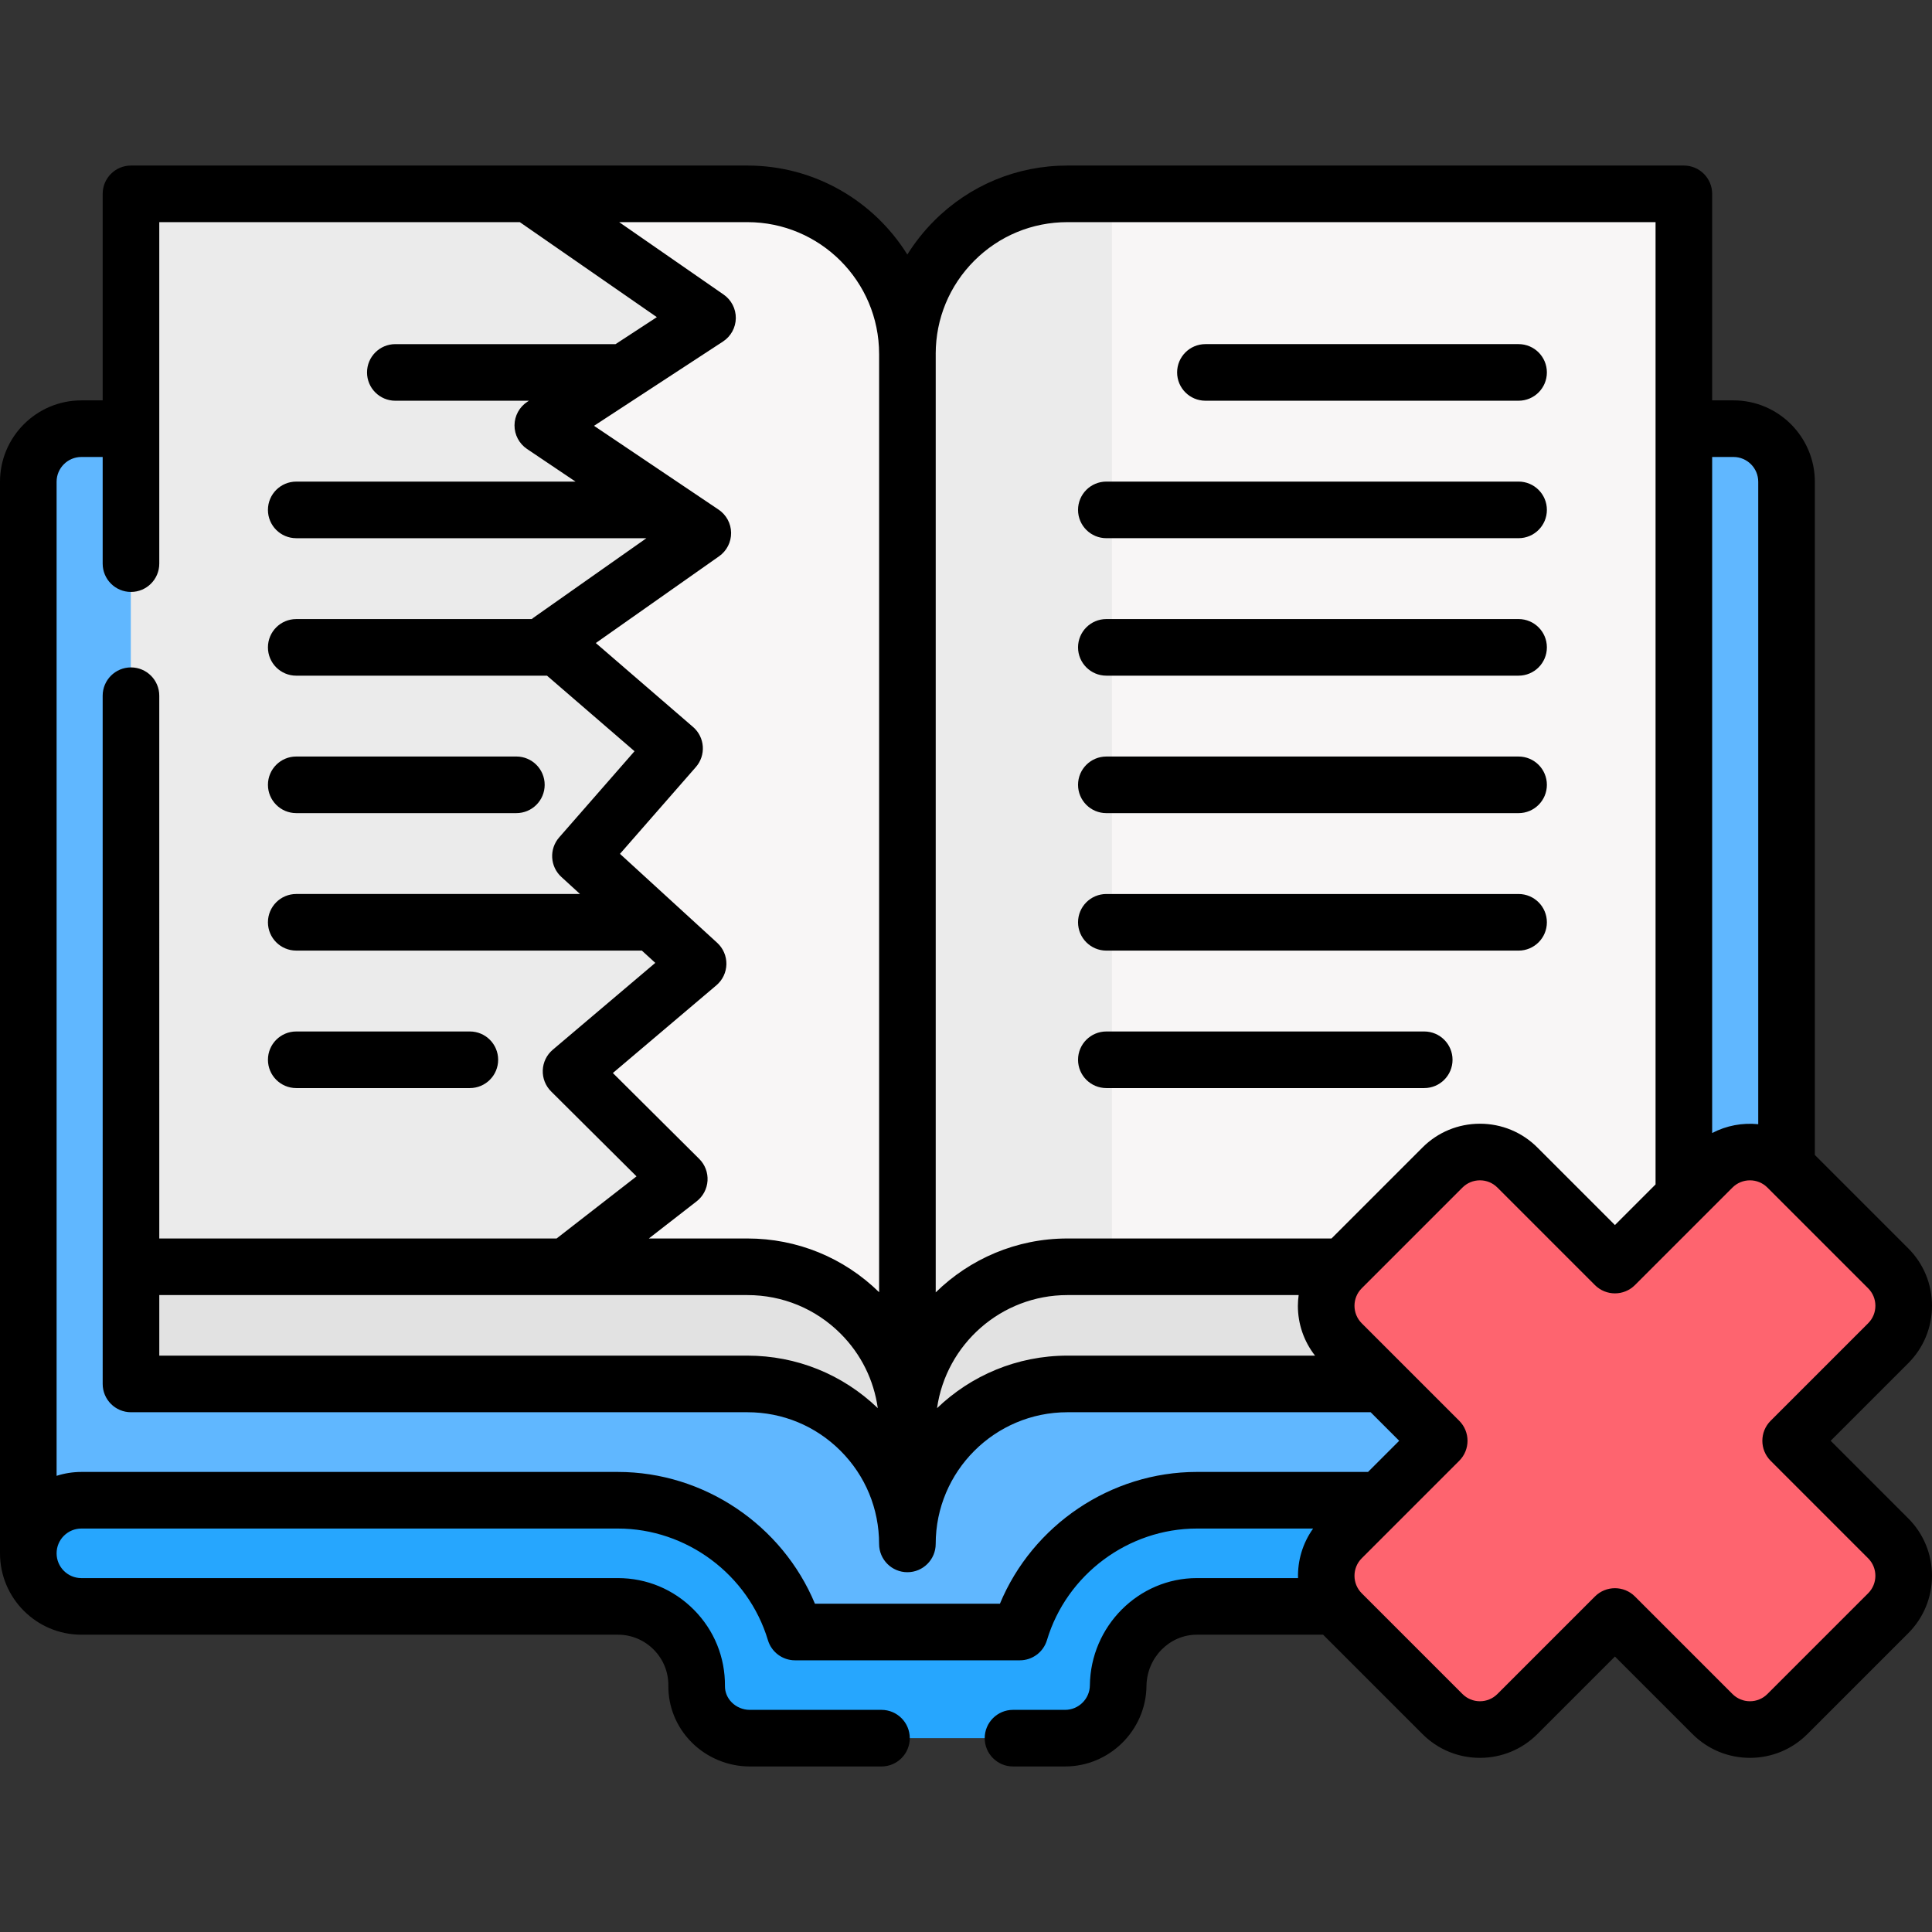 <svg id="Capa_1" enable-background="new 0 0 512 512" height="512" viewBox="0 0 512 512" width="512" xmlns="http://www.w3.org/2000/svg"><rect x="0" y="0" width="512" height="512" fill="#333333" stroke="none"/><g><g><g><path d="m7.5 411.652v-283.984c0-7.767 6.296-14.063 14.063-14.063h142.203c22.12 0 40.861 14.739 46.919 34.913h59.578c6.057-20.174 24.799-34.913 46.919-34.913h142.203c7.767 0 14.063 6.296 14.063 14.063v283.984h-173.163l-22.447 36.288h-72.018l-19.641-34.606z" fill="#60b7ff"/><path d="m282.269 460.628h-83.59c-7.695 0-14.131-6.182-14.064-13.877.102-11.582-9.29-21.036-20.849-21.036h-142.203c-7.767 0-14.063-6.296-14.063-14.063 0-7.767 6.296-14.063 14.063-14.063h142.203c22.12 0 40.861 14.739 46.919 34.913h59.578c6.057-20.174 24.799-34.913 46.919-34.913h142.203c7.767 0 14.063 6.296 14.063 14.063 0 7.767-6.296 14.063-14.063 14.063h-142.203c-11.559 0-20.717 9.458-20.851 21.016-.089 7.69-6.351 13.897-14.062 13.897z" fill="#26a6fe"/><path d="m34.71 82.429h163.364c23.417 0 42.4 18.983 42.4 42.4 0-23.417 18.983-42.4 42.4-42.4h163.364v284.329h-163.364c-23.417 0-42.4 18.983-42.4 42.4 0-23.417-18.983-42.4-42.4-42.4h-163.364z" fill="#e2e2e2"/><path d="m240.474 378.107c0-11.71-4.744-22.313-12.422-29.982-7.669-7.678-18.272-12.422-29.982-12.422h-163.363v-284.331h163.363c23.419 0 42.404 18.985 42.404 42.404" fill="#ebebeb"/><path d="m240.474 93.776c0-11.71 4.744-22.313 12.422-29.982 7.669-7.678 18.272-12.422 29.982-12.422h163.363v284.331h-163.363c-23.419 0-42.404 18.985-42.404 42.404" fill="#f8f6f6"/><path d="m294.672 51.372v284.331h-11.794c-23.419 0-42.404 18.985-42.404 42.404v-284.331c0-11.71 4.744-22.313 12.422-29.982 7.669-7.678 18.272-12.422 29.982-12.422z" fill="#ebebeb"/><path d="m150.087 335.705h47.987c23.417 0 42.4 18.983 42.4 42.4v-284.329c0-23.417-18.983-42.4-42.4-42.4h-57.963l47.388 32.854-43.647 28.526 42.4 28.526-40.529 28.526 33.047 28.526-24.941 28.526 31.176 28.526-33.671 28.526 28.682 28.526z" fill="#f8f6f6"/></g><path d="m453.819 309.412-25.843 25.843-25.843-25.843c-5.486-5.486-14.381-5.486-19.867 0l-26.699 26.699c-5.486 5.486-5.486 14.381 0 19.867l25.843 25.843-25.843 25.843c-5.486 5.486-5.486 14.381 0 19.867l26.699 26.699c5.486 5.486 14.381 5.486 19.867 0l25.843-25.843 25.843 25.843c5.486 5.486 14.381 5.486 19.867 0l26.699-26.699c5.486-5.486 5.486-14.381 0-19.867l-25.843-25.843 25.843-25.843c5.486-5.486 5.486-14.381 0-19.867l-26.699-26.699c-5.486-5.486-14.381-5.486-19.867 0z" fill="#fe646f"/></g><g><path d="m293.193 215.489h109.246c4.142 0 7.5-3.358 7.5-7.5s-3.358-7.5-7.5-7.5h-109.246c-4.142 0-7.5 3.358-7.5 7.5s3.358 7.5 7.5 7.5z"/><path d="m293.193 179.058h109.246c4.142 0 7.5-3.358 7.5-7.5s-3.358-7.5-7.5-7.5h-109.246c-4.142 0-7.5 3.358-7.5 7.5s3.358 7.5 7.5 7.5z"/><path d="m293.193 142.626h109.246c4.142 0 7.5-3.358 7.5-7.5s-3.358-7.5-7.5-7.5h-109.246c-4.142 0-7.5 3.358-7.5 7.5s3.358 7.5 7.5 7.5z"/><path d="m319.448 106.195h82.991c4.142 0 7.5-3.358 7.5-7.5s-3.358-7.5-7.5-7.5h-82.991c-4.142 0-7.5 3.358-7.5 7.5s3.358 7.5 7.5 7.5z"/><path d="m293.193 288.352h84.244c4.142 0 7.5-3.358 7.5-7.5s-3.358-7.5-7.5-7.5h-84.244c-4.142 0-7.5 3.358-7.5 7.5s3.358 7.5 7.5 7.5z"/><path d="m293.193 251.921h109.246c4.142 0 7.5-3.358 7.5-7.5s-3.358-7.5-7.5-7.5h-109.246c-4.142 0-7.5 3.358-7.5 7.5s3.358 7.5 7.5 7.5z"/><path d="m78.508 215.485h58.336c4.142 0 7.5-3.358 7.5-7.5s-3.358-7.5-7.5-7.5h-58.336c-4.142 0-7.5 3.358-7.5 7.5s3.358 7.5 7.5 7.5z"/><path d="m78.509 288.352h46.007c4.142 0 7.5-3.358 7.5-7.5s-3.358-7.5-7.5-7.5h-46.007c-4.142 0-7.5 3.358-7.5 7.5s3.358 7.5 7.5 7.5z"/><path d="m485.148 381.822 20.54-20.54c4.07-4.07 6.312-9.481 6.312-15.237 0-5.755-2.241-11.167-6.312-15.237l-24.737-24.737v-178.401c0-11.893-9.675-21.568-21.568-21.568h-5.643v-54.732c0-4.142-3.358-7.5-7.5-7.5h-163.36c-13.333 0-25.867 5.191-35.296 14.62-2.743 2.747-5.128 5.756-7.13 8.971-8.817-14.153-24.519-23.591-42.384-23.591h-163.36c-4.142 0-7.5 3.358-7.5 7.5v54.734h-5.647c-11.89 0-21.563 9.674-21.563 21.563v283.984c.001 11.887 9.672 21.558 21.56 21.558h142.2c3.583 0 6.951 1.407 9.483 3.961 2.531 2.553 3.908 5.932 3.877 9.511-.052 5.64 2.128 10.976 6.139 15.022 4.046 4.083 9.667 6.426 15.421 6.426h34.92c4.142 0 7.5-3.358 7.5-7.5s-3.358-7.5-7.5-7.5h-34.92c-1.78 0-3.517-.723-4.766-1.984-1.172-1.183-1.81-2.719-1.795-4.331.066-7.613-2.854-14.789-8.224-20.205-5.37-5.417-12.521-8.4-20.136-8.4h-142.199c-3.617 0-6.56-2.943-6.56-6.56 0-1.751.687-3.405 1.913-4.636 1.252-1.247 2.902-1.934 4.647-1.934h142.2c18.17 0 34.515 12.163 39.748 29.578.953 3.171 3.872 5.342 7.183 5.342h59.58c3.312 0 6.232-2.173 7.184-5.345 5.223-17.413 21.559-29.575 39.727-29.575h30.809c-2.794 3.905-4.128 8.528-3.999 13.13h-26.812c-15.456 0-28.173 12.756-28.35 28.433-.042 3.577-2.985 6.487-6.561 6.487h-13.81c-4.142 0-7.5 3.358-7.5 7.5s3.358 7.5 7.5 7.5h13.81c11.75 0 21.422-9.561 21.56-21.315.084-7.501 6.073-13.604 13.351-13.604h33.458l26.324 26.325c4.07 4.07 9.481 6.312 15.237 6.312s11.167-2.242 15.237-6.312l20.54-20.54 20.54 20.54c4.07 4.07 9.481 6.311 15.237 6.312 5.755 0 11.167-2.242 15.236-6.312l26.7-26.699c4.069-4.07 6.311-9.481 6.311-15.237s-2.242-11.167-6.312-15.236zm-25.765-260.72c3.622 0 6.568 2.947 6.568 6.568v170.255c-4.161-.423-8.421.352-12.211 2.338v-179.161zm-176.503-62.232h155.86v255.014l-10.765 10.765-20.54-20.54c-4.07-4.07-9.481-6.312-15.237-6.312-5.755 0-11.167 2.241-15.237 6.312l-24.101 24.101h-69.98c-13.578 0-25.898 5.458-34.906 14.282v-248.716c0-.017-.002-.034-.003-.051.014-9.297 3.643-18.045 10.222-24.632 6.593-6.592 15.36-10.223 24.687-10.223zm-240.667 284.34h155.857c9.333 0 18.101 3.627 24.687 10.213 5.411 5.411 8.819 12.292 9.865 19.747-9.339-8.972-21.561-13.914-34.548-13.914h-155.861zm306.285 16.046h-65.62c-13.399 0-25.58 5.305-34.554 13.925 2.4-16.917 16.978-29.972 34.556-29.972h61.278c-.122.934-.207 1.877-.207 2.835.001 4.852 1.61 9.448 4.547 13.212zm-115.528-265.476c0 .026.004.051.004.077v248.589c-9.375-9.179-21.745-14.236-34.904-14.236h-26.12l12.669-9.847c1.702-1.322 2.752-3.313 2.884-5.464.131-2.151-.669-4.255-2.197-5.775l-22.891-22.766 27.438-23.247c1.644-1.393 2.609-3.425 2.65-5.579s-.846-4.222-2.436-5.676l-25.767-23.577 20.115-23.007c1.314-1.504 1.975-3.47 1.835-5.462-.14-1.993-1.069-3.847-2.581-5.152l-25.772-22.247 32.671-22.995c2.019-1.421 3.208-3.744 3.183-6.212s-1.265-4.766-3.313-6.144l-33.016-22.213 34.18-22.339c2.089-1.365 3.362-3.68 3.396-6.175.034-2.496-1.175-4.844-3.226-6.266l-27.688-19.197h33.985c19.245 0 34.901 15.661 34.901 34.91zm32.022 331.22h-49.027c-8.655-20.814-29.371-34.92-52.206-34.92h-142.199c-2.259 0-4.463.359-6.56 1.029v-263.442c0-3.619 2.944-6.563 6.563-6.563h5.647v28.266c0 4.142 3.358 7.5 7.5 7.5s7.5-3.358 7.5-7.5v-90.5h95.547l36.314 25.176-10.943 7.152h-58.361c-4.142 0-7.5 3.358-7.5 7.5s3.358 7.5 7.5 7.5h35.41l-.429.28c-2.104 1.375-3.38 3.714-3.397 6.228s1.228 4.869 3.313 6.272l12.858 8.651h-74.014c-4.142 0-7.5 3.358-7.5 7.5s3.358 7.5 7.5 7.5h92.799l-29.901 21.046c-.171.12-.328.254-.487.386h-62.411c-4.142 0-7.5 3.358-7.5 7.5s3.358 7.5 7.5 7.5h66.456l23.191 20.019-19.973 22.845c-2.683 3.069-2.424 7.718.583 10.47l4.941 4.521h-75.198c-4.142 0-7.5 3.358-7.5 7.5s3.358 7.5 7.5 7.5h91.592l3.558 3.255-27.172 23.021c-1.603 1.357-2.562 3.325-2.646 5.423-.083 2.099.716 4.136 2.205 5.617l22.64 22.517-21.177 16.46h-105.295l-.003-143.839c0-4.142-3.358-7.5-7.5-7.5s-7.5 3.358-7.5 7.5l.003 182.386c0 4.142 3.358 7.5 7.5 7.5h163.361c9.322 0 18.088 3.631 24.682 10.225 6.587 6.587 10.215 15.349 10.215 24.671 0 4.142 3.358 7.5 7.5 7.5s7.5-3.358 7.5-7.5c0-19.242 15.659-34.896 34.907-34.896h80.36l7.565 7.565-8.258 8.258h-45.365c-22.833.001-43.542 14.108-52.188 34.921zm230.091-2.771-26.7 26.699c-1.236 1.237-2.881 1.918-4.63 1.918s-3.394-.681-4.63-1.918l-25.843-25.843c-2.929-2.929-7.678-2.929-10.606 0l-25.844 25.843c-1.236 1.237-2.881 1.918-4.63 1.918s-3.393-.681-4.63-1.918l-26.7-26.7c-2.553-2.553-2.553-6.707 0-9.26l25.843-25.843c2.929-2.929 2.929-7.678 0-10.606l-25.843-25.843c-2.553-2.553-2.553-6.708 0-9.261l26.699-26.699c1.237-1.237 2.881-1.918 4.63-1.918s3.394.681 4.63 1.918l25.843 25.843c2.929 2.929 7.678 2.929 10.606 0l25.843-25.843c2.554-2.554 6.708-2.553 9.261 0l26.699 26.699c1.237 1.237 1.918 2.881 1.918 4.63s-.681 3.394-1.918 4.63l-25.843 25.843c-2.929 2.929-2.929 7.678 0 10.606l25.843 25.844c2.554 2.553 2.554 6.708.002 9.261z"/></g></g></svg>